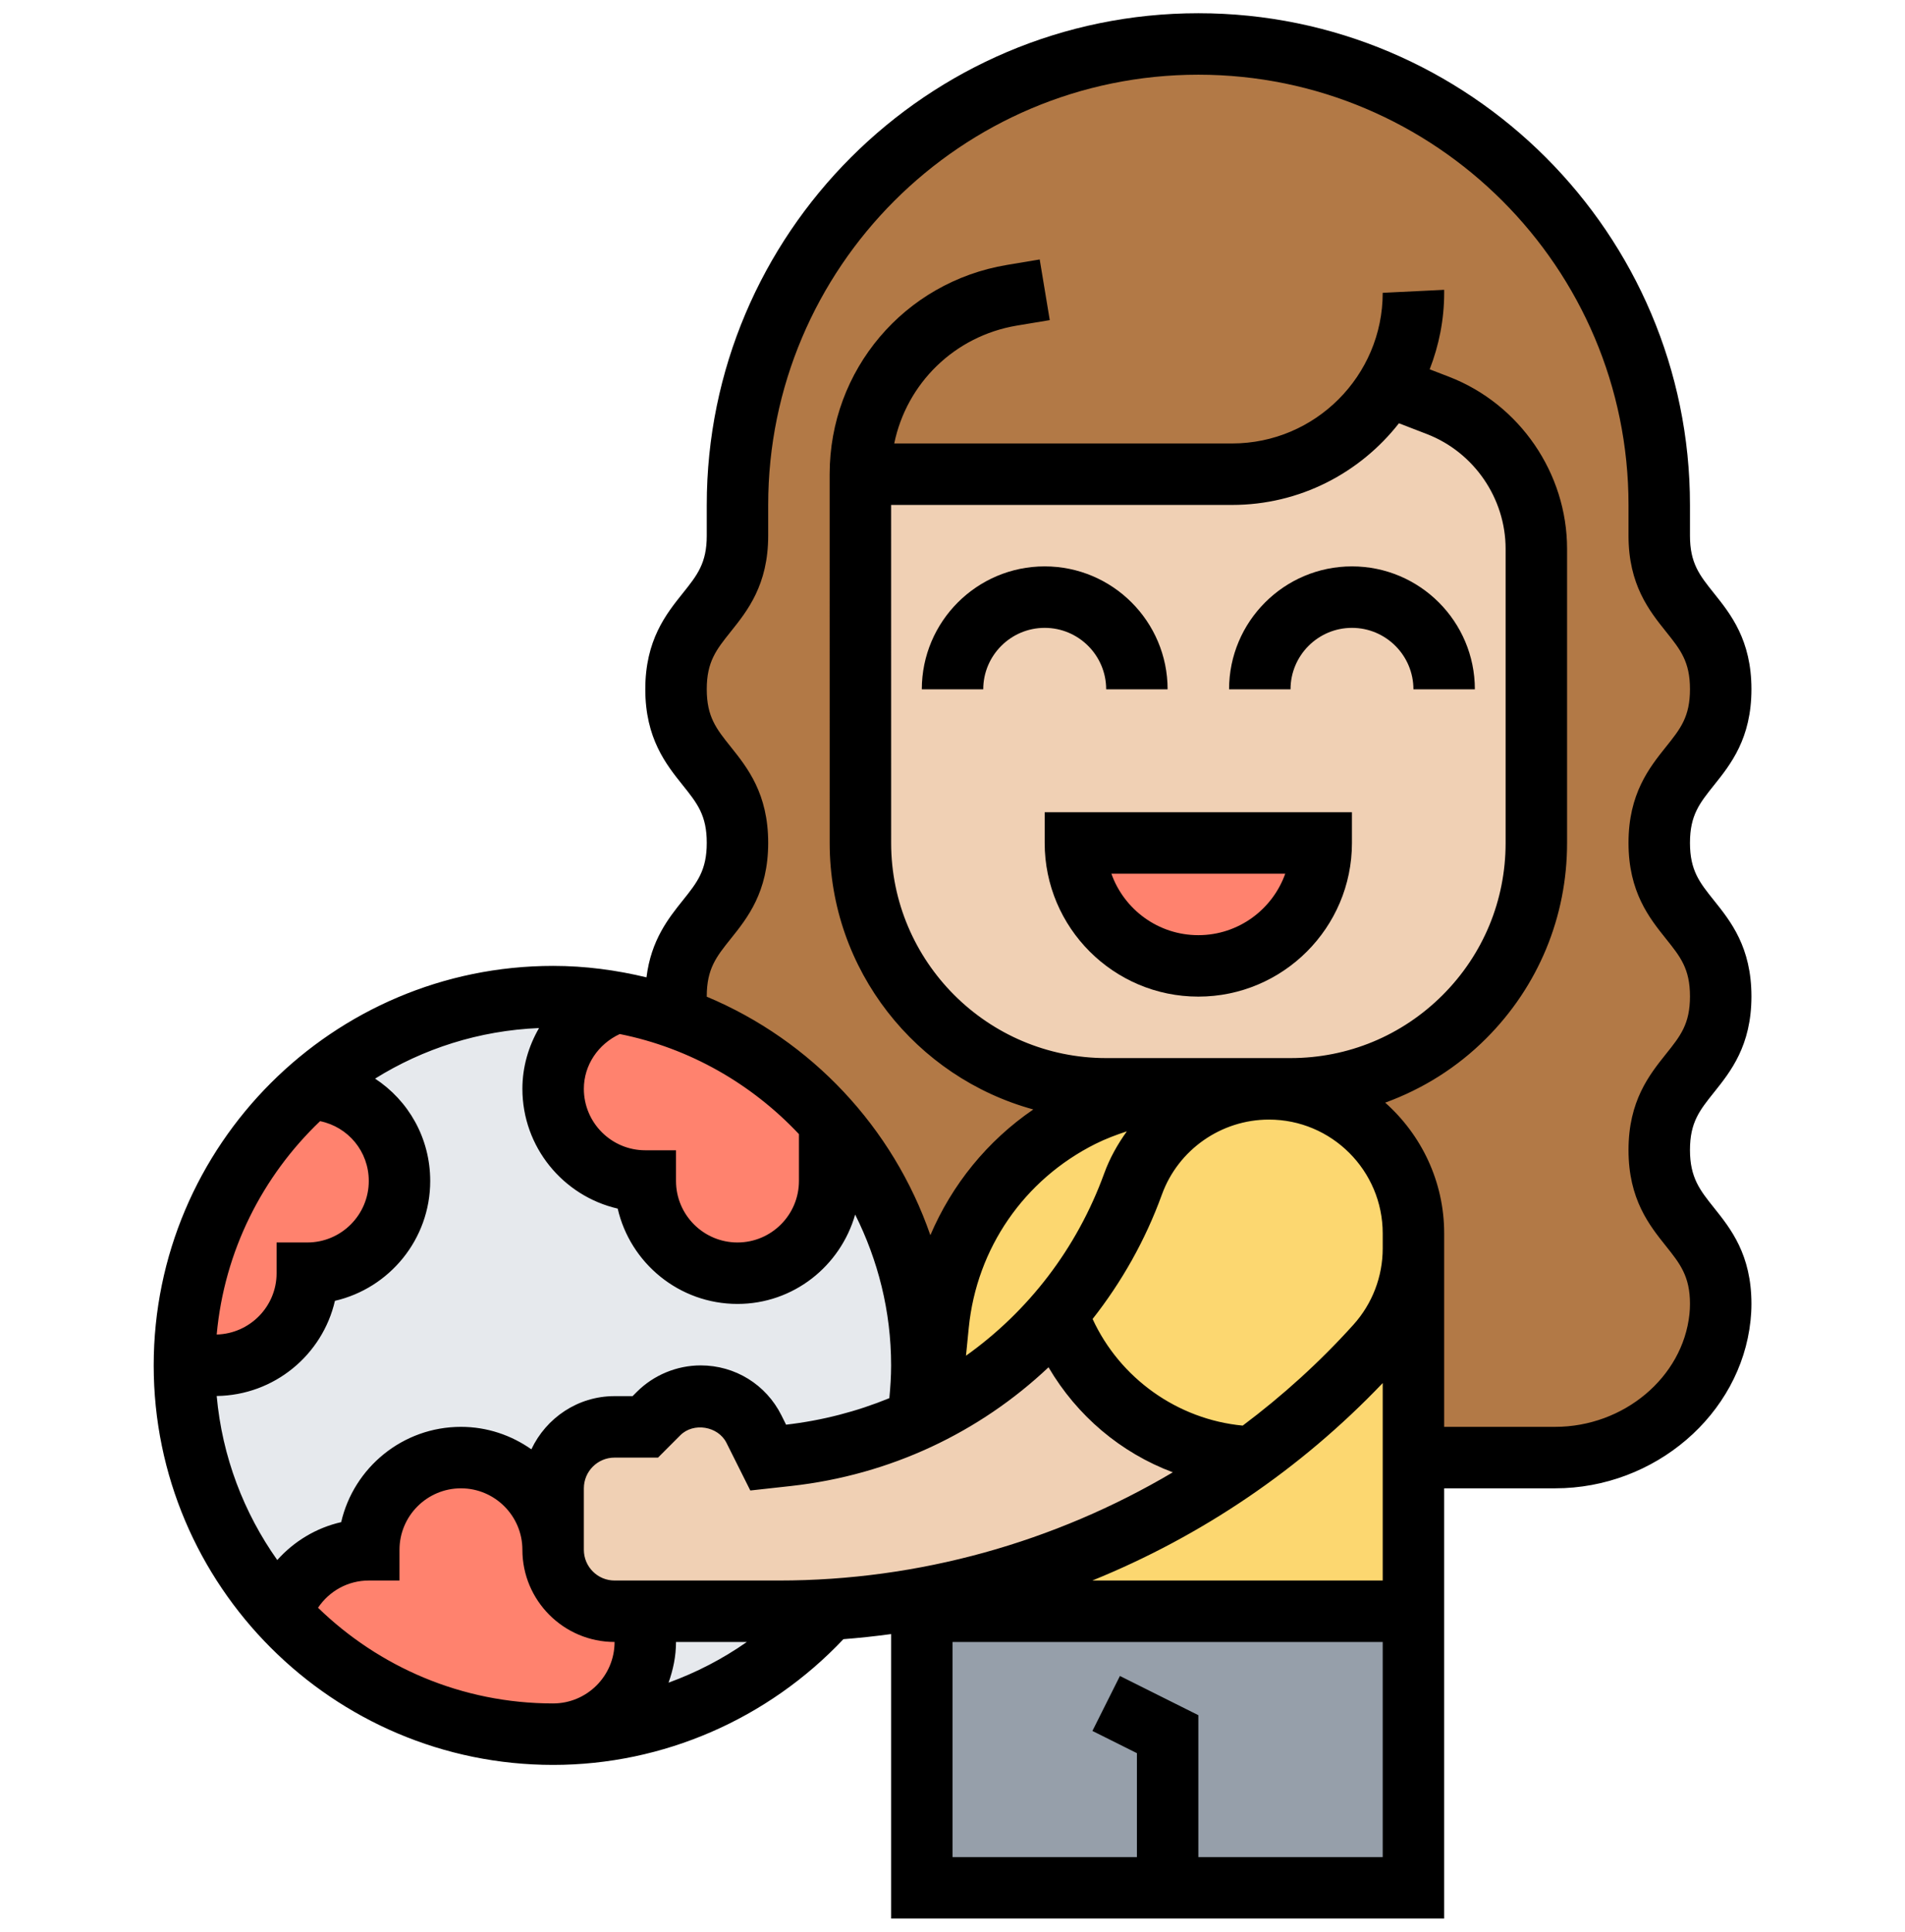 <svg width="72" height="73" viewBox="0 0 72 73" fill="none" xmlns="http://www.w3.org/2000/svg">
<g clip-path="url(#clip0_4522_7003)">
<path d="M20.904 65.532C28.601 65.532 34.84 59.293 34.84 51.597C34.84 43.9 28.601 37.661 20.904 37.661C13.208 37.661 6.969 43.9 6.969 51.597C6.969 59.293 13.208 65.532 20.904 65.532Z" fill="#E6E9ED"/>
<path d="M52.446 14.586C51.25 16.584 49.067 17.919 46.57 17.919H32.519V19.081V31.855C32.519 36.988 36.676 41.145 41.809 41.145H45.165C43.678 41.168 42.204 41.528 40.88 42.19C39.37 42.957 38.093 44.072 37.164 45.419C36.223 46.777 35.631 48.368 35.457 50.052L35.12 53.408C34.98 53.489 34.841 53.559 34.69 53.606C34.795 52.944 34.841 52.282 34.841 51.597C34.841 48.055 33.529 44.838 31.357 42.376C29.801 40.611 27.815 39.252 25.551 38.451V37.65C25.551 34.746 27.873 34.746 27.873 31.855C27.873 28.951 25.551 28.951 25.551 26.048C25.551 23.145 27.873 23.145 27.873 20.242V19.081C27.873 14.273 29.824 9.918 32.983 6.771C36.13 3.612 40.485 1.661 45.293 1.661C54.908 1.661 62.712 9.465 62.712 19.081V20.242C62.712 23.145 65.035 23.145 65.035 26.048C65.035 28.951 62.712 28.951 62.712 31.855C62.712 34.746 65.035 34.746 65.035 37.65C65.035 40.553 62.712 40.553 62.712 43.456C62.712 46.359 65.035 46.359 65.035 49.274C65.035 49.448 65.023 49.622 65.011 49.785C64.686 52.862 61.876 55.081 58.775 55.081H53.422V47.172V46.952V46.603C53.422 43.595 50.971 41.145 47.964 41.145H48.777C53.91 41.145 58.067 36.988 58.067 31.855V20.741C58.067 18.337 56.592 16.189 54.351 15.318L52.446 14.586Z" fill="#B27946"/>
<path d="M34.84 60.887H53.42V71.338H44.13H34.84V60.887Z" fill="#969FAA"/>
<path d="M41.796 58.262C43.735 57.391 45.582 56.335 47.3 55.069C49.008 53.838 50.587 52.421 52.015 50.83C52.921 49.831 53.42 48.531 53.42 47.172V55.081V60.887H34.84V60.399V60.388C37.244 59.969 39.578 59.249 41.796 58.262Z" fill="#FCD770"/>
<path d="M40.877 42.19C42.201 41.528 43.676 41.168 45.162 41.145H45.302H47.613H47.961C46.811 41.145 45.72 41.505 44.826 42.132C43.92 42.771 43.211 43.665 42.817 44.745C42.155 46.568 41.167 48.229 39.937 49.646C38.601 51.202 36.952 52.491 35.117 53.408L35.454 50.052C35.628 48.368 36.22 46.777 37.161 45.419C38.09 44.072 39.367 42.957 40.877 42.19Z" fill="#FCD770"/>
<path d="M53.42 46.952V47.172C53.42 48.531 52.921 49.831 52.015 50.83C50.587 52.421 49.007 53.838 47.3 55.069C43.898 54.941 41.017 52.723 39.938 49.646C41.169 48.229 42.156 46.568 42.818 44.745C43.212 43.665 43.921 42.771 44.827 42.132C45.721 41.505 46.812 41.145 47.962 41.145C50.97 41.145 53.42 43.595 53.42 46.603V46.952Z" fill="#FCD770"/>
<path d="M39.94 49.645C41.02 52.723 43.9 54.941 47.302 55.069C45.584 56.334 43.737 57.391 41.798 58.262C39.58 59.249 37.246 59.969 34.842 60.387C33.692 60.608 32.519 60.747 31.346 60.817C30.707 60.864 30.08 60.887 29.442 60.887H24.193H23.229C21.951 60.887 20.906 59.842 20.906 58.564V56.242C20.906 54.964 21.951 53.919 23.229 53.919H24.39L24.89 53.42C25.319 52.99 25.888 52.758 26.48 52.758C27.34 52.758 28.118 53.234 28.501 54L29.035 55.08L29.779 54.999C31.509 54.802 33.169 54.325 34.691 53.617V53.605C34.842 53.559 34.981 53.489 35.12 53.408C36.955 52.491 38.604 51.202 39.94 49.645Z" fill="#F0D0B4"/>
<path d="M58.064 20.741V31.855C58.064 36.988 53.907 41.145 48.774 41.145H47.961H47.612H45.301C45.255 41.145 45.209 41.145 45.162 41.145H41.806C36.673 41.145 32.516 36.988 32.516 31.855V19.081V17.919H46.567C49.064 17.919 51.247 16.584 52.443 14.586L54.348 15.318C56.589 16.189 58.064 18.337 58.064 20.741Z" fill="#F0D0B4"/>
<path d="M10.617 60.992C11.058 59.586 12.382 58.564 13.938 58.564C13.938 56.637 15.495 55.081 17.422 55.081C19.35 55.081 20.906 56.637 20.906 58.564C20.906 59.842 21.951 60.887 23.229 60.887H24.193C24.32 61.247 24.39 61.642 24.39 62.048C24.39 63.976 22.834 65.532 20.906 65.532C16.83 65.532 13.172 63.79 10.605 61.003L10.617 60.992Z" fill="#FF826E"/>
<path d="M11.695 41.157C13.588 41.203 15.098 42.736 15.098 44.629C15.098 46.557 13.542 48.113 11.614 48.113C11.614 50.041 10.058 51.597 8.13 51.597C7.724 51.597 7.34 51.515 6.98 51.388C7.027 47.312 8.839 43.653 11.684 41.145L11.695 41.157Z" fill="#FF826E"/>
<path d="M25.551 38.451C27.816 39.252 29.802 40.611 31.358 42.376V44.629C31.358 46.556 29.802 48.113 27.874 48.113C25.946 48.113 24.39 46.556 24.39 44.629C22.462 44.629 20.906 43.073 20.906 41.145C20.906 39.624 21.882 38.346 23.24 37.87V37.858C24.03 37.986 24.808 38.195 25.551 38.451Z" fill="#FF826E"/>
<path d="M40.645 31.855H49.935C49.935 34.421 47.856 36.5 45.29 36.5C44.012 36.5 42.851 35.977 42.003 35.141C41.167 34.293 40.645 33.132 40.645 31.855Z" fill="#FF826E"/>
<path d="M39.484 31.855C39.484 35.056 42.089 37.661 45.291 37.661C48.492 37.661 51.097 35.056 51.097 31.855V30.693H39.484V31.855ZM48.576 33.016C48.096 34.368 46.805 35.339 45.291 35.339C43.776 35.339 42.485 34.368 42.005 33.016H48.576Z" fill="black"/>
<path d="M48.776 26.049C48.776 24.768 49.817 23.726 51.098 23.726C52.379 23.726 53.421 24.768 53.421 26.049H55.743C55.743 23.487 53.66 21.403 51.098 21.403C48.536 21.403 46.453 23.487 46.453 26.049H48.776Z" fill="black"/>
<path d="M41.808 26.049H44.13C44.13 23.487 42.047 21.403 39.485 21.403C36.923 21.403 34.84 23.487 34.84 26.049H37.162C37.162 24.768 38.204 23.726 39.485 23.726C40.766 23.726 41.808 24.768 41.808 26.049Z" fill="black"/>
<path d="M66.196 37.652C66.196 35.794 65.411 34.814 64.779 34.025C64.233 33.344 63.873 32.893 63.873 31.85C63.873 30.807 64.234 30.356 64.779 29.674C65.411 28.885 66.196 27.904 66.196 26.045C66.196 24.187 65.411 23.207 64.78 22.418C64.234 21.736 63.873 21.285 63.873 20.242V19.081C63.873 8.836 55.537 0.5 45.292 0.5C35.048 0.5 26.712 8.836 26.712 19.081V20.242C26.712 21.285 26.351 21.736 25.805 22.418C25.174 23.207 24.389 24.187 24.389 26.045C24.389 27.904 25.174 28.885 25.806 29.674C26.352 30.356 26.712 30.807 26.712 31.85C26.712 32.893 26.351 33.344 25.806 34.025C25.261 34.705 24.606 35.53 24.434 36.933C23.3 36.66 22.122 36.5 20.905 36.5C12.581 36.5 5.809 43.273 5.809 51.597C5.809 59.921 12.581 66.694 20.905 66.694C25.064 66.694 29.027 64.959 31.876 61.943C32.48 61.896 33.081 61.831 33.68 61.75V72.5H54.583V56.242H58.776C62.541 56.242 65.786 53.458 66.162 49.905C66.184 49.705 66.196 49.494 66.196 49.27C66.196 47.409 65.411 46.428 64.78 45.639C64.254 44.981 63.873 44.505 63.873 43.459C63.873 42.414 64.234 41.964 64.78 41.281C65.411 40.492 66.196 39.511 66.196 37.652ZM52.873 15.995L53.935 16.405C55.712 17.093 56.905 18.833 56.905 20.739V31.854C56.905 34.025 56.06 36.067 54.525 37.602C52.989 39.137 50.948 39.984 48.776 39.984H47.615H45.306H41.81C37.328 39.984 33.681 36.336 33.681 31.855L33.68 19.081H46.568C49.127 19.081 51.406 17.869 52.873 15.995ZM29.443 59.726H23.228C22.587 59.726 22.067 59.206 22.067 58.565V56.242C22.067 55.601 22.587 55.081 23.228 55.081H24.87L25.713 54.237C26.209 53.739 27.14 53.892 27.456 54.521L28.358 56.324L29.908 56.153C33.647 55.737 37.021 54.131 39.629 51.668C40.708 53.505 42.359 54.898 44.327 55.637C39.862 58.28 34.727 59.726 29.443 59.726ZM28.227 62.048C27.311 62.691 26.316 63.204 25.268 63.586C25.44 63.103 25.55 62.59 25.55 62.048H28.227ZM52.26 52.264V59.726H41.284C45.396 58.058 49.147 55.529 52.26 52.264ZM52.26 46.952V47.177C52.26 48.241 51.868 49.264 51.156 50.056C49.881 51.472 48.473 52.744 46.969 53.872C44.504 53.638 42.327 52.084 41.295 49.843C42.39 48.45 43.286 46.874 43.915 45.139C44.531 43.444 46.157 42.308 47.958 42.308C50.33 42.306 52.26 44.236 52.26 46.609V46.952ZM42.59 42.752C42.241 43.237 41.943 43.765 41.733 44.344C40.698 47.19 38.859 49.557 36.51 51.231L36.615 50.171C36.915 47.171 38.705 44.577 41.401 43.227C41.783 43.037 42.182 42.885 42.59 42.752ZM33.613 52.835C32.387 53.337 31.077 53.68 29.71 53.837L29.534 53.483C28.952 52.319 27.782 51.597 26.483 51.597C25.585 51.597 24.706 51.96 24.071 52.596L23.909 52.758H23.228C21.836 52.758 20.641 53.585 20.083 54.768C19.328 54.237 18.413 53.919 17.422 53.919C15.22 53.919 13.37 55.459 12.895 57.52C11.952 57.735 11.113 58.243 10.479 58.952C9.216 57.167 8.397 55.049 8.19 52.753C10.367 52.725 12.189 51.198 12.659 49.157C14.719 48.681 16.26 46.831 16.26 44.629C16.26 43 15.434 41.585 14.176 40.76C15.991 39.629 18.104 38.943 20.373 38.849C19.976 39.536 19.744 40.319 19.744 41.145C19.744 43.347 21.285 45.197 23.346 45.672C23.821 47.733 25.671 49.274 27.873 49.274C29.992 49.274 31.765 47.84 32.321 45.896C33.182 47.615 33.68 49.547 33.68 51.597C33.68 52.009 33.653 52.422 33.613 52.835ZM30.196 44.629C30.196 45.91 29.154 46.952 27.873 46.952C26.592 46.952 25.55 45.91 25.55 44.629V43.468H24.389C23.108 43.468 22.067 42.426 22.067 41.145C22.067 40.246 22.611 39.453 23.424 39.075C26.07 39.605 28.414 40.963 30.196 42.857V44.629ZM12.098 42.367C13.158 42.586 13.938 43.508 13.938 44.629C13.938 45.91 12.896 46.952 11.615 46.952H10.454V48.113C10.454 49.373 9.442 50.397 8.19 50.43C8.478 47.269 9.924 44.442 12.098 42.367ZM12.02 60.755C12.443 60.125 13.148 59.726 13.938 59.726H15.099V58.565C15.099 57.284 16.141 56.242 17.422 56.242C18.702 56.242 19.744 57.284 19.744 58.565C19.744 60.485 21.307 62.048 23.228 62.048C23.228 63.329 22.186 64.371 20.905 64.371C17.453 64.371 14.321 62.989 12.02 60.755ZM45.292 70.177V64.815L42.328 63.333L41.288 65.41L42.97 66.25V70.177H36.002V62.048H52.26V70.177H45.292ZM62.966 39.829C62.336 40.619 61.55 41.6 61.55 43.459C61.55 45.319 62.336 46.3 62.966 47.089C63.492 47.748 63.873 48.224 63.873 49.27C63.873 49.408 63.866 49.537 63.853 49.66C63.6 52.048 61.37 53.919 58.776 53.919H54.583V47.177V46.952V46.609C54.583 44.644 53.718 42.881 52.354 41.668C53.769 41.152 55.071 40.342 56.167 39.245C58.141 37.271 59.229 34.647 59.228 31.855V20.74C59.228 17.883 57.437 15.272 54.772 14.24L54.035 13.956C54.384 13.057 54.583 12.085 54.583 11.065V10.952L52.26 11.065C52.26 14.204 49.706 16.758 46.568 16.758H33.798C34.264 14.492 36.072 12.698 38.436 12.303L39.676 12.097L39.296 9.805L38.055 10.012C34.174 10.66 31.357 13.985 31.357 17.919V19.081L31.358 31.855C31.358 36.664 34.626 40.712 39.054 41.925C37.312 43.116 35.98 44.766 35.163 46.676C33.754 42.606 30.663 39.317 26.712 37.664V37.651C26.712 36.608 27.073 36.157 27.618 35.476C28.249 34.688 29.034 33.708 29.034 31.85C29.034 29.991 28.249 29.011 27.619 28.222C27.073 27.54 26.712 27.089 26.712 26.045C26.712 25.002 27.073 24.552 27.618 23.87C28.249 23.081 29.034 22.101 29.034 20.242V19.081C29.034 10.116 36.327 2.823 45.292 2.823C54.258 2.823 61.55 10.116 61.55 19.081V20.242C61.55 22.101 62.336 23.081 62.967 23.87C63.513 24.552 63.873 25.002 63.873 26.045C63.873 27.089 63.512 27.54 62.966 28.222C62.336 29.011 61.55 29.992 61.55 31.85C61.55 33.708 62.336 34.688 62.967 35.477C63.513 36.159 63.873 36.609 63.873 37.652C63.873 38.697 63.512 39.147 62.966 39.829Z" fill="black"/>
</g>
<defs>
<clipPath id="clip0_4522_7003">
<rect width="72" height="72" fill="white" transform="translate(0 0.5)"/>
</clipPath>
</defs>
</svg>
